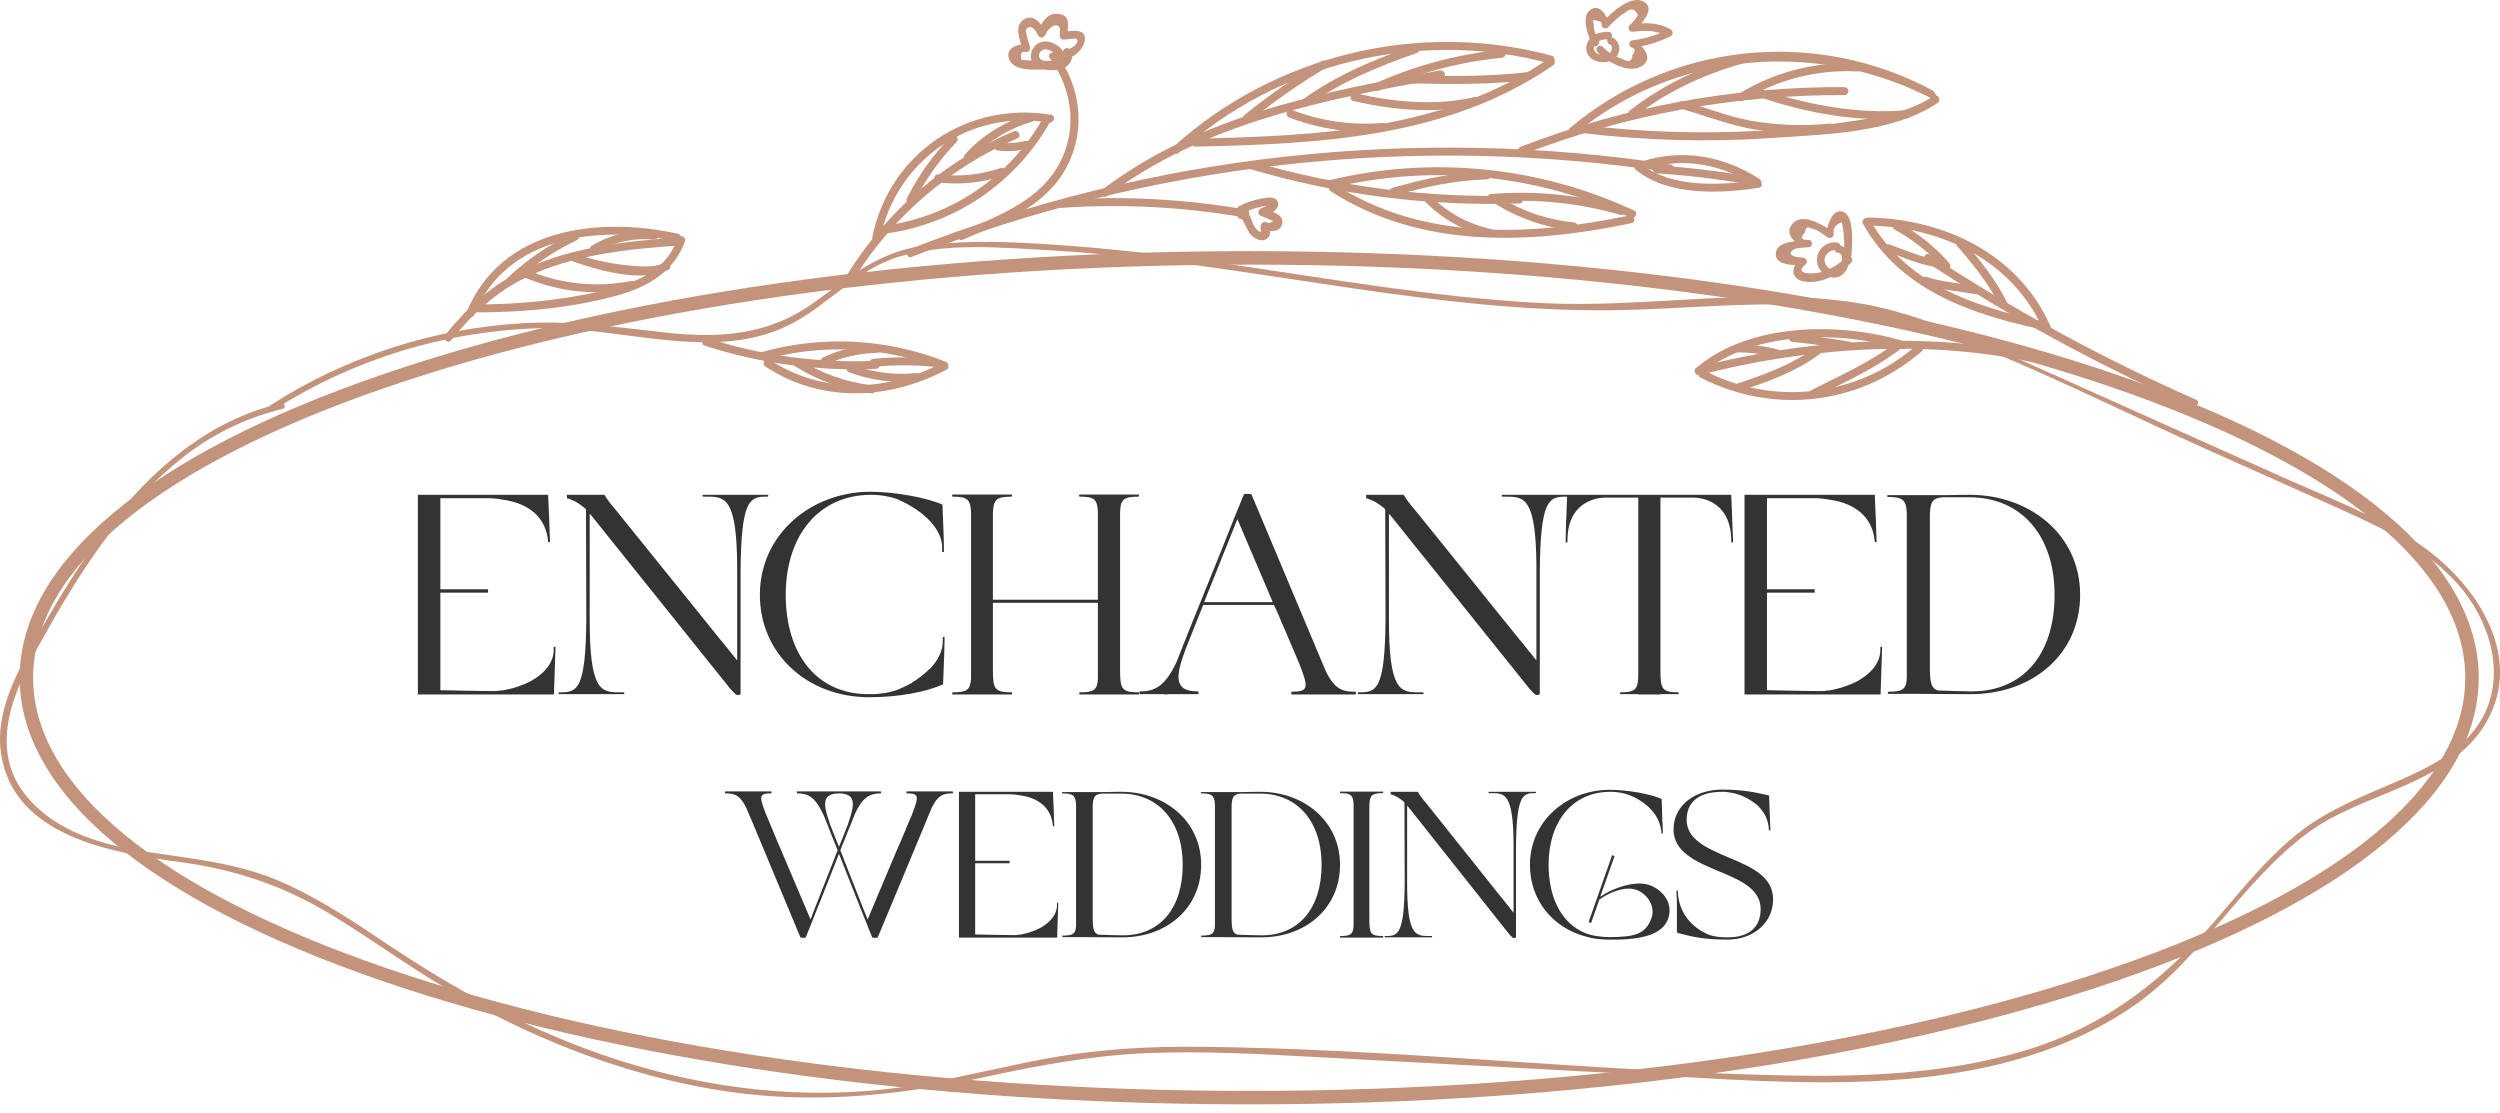 <svg width="256" height="114" viewBox="0 0 256 114" fill="none" xmlns="http://www.w3.org/2000/svg">
<path d="M127.919 113.086C94.398 113.086 62.875 108.595 39.153 100.455C15.205 92.233 2.013 81.204 2.013 69.402C2.013 57.601 15.205 46.572 39.153 38.347C62.875 30.203 94.398 25.718 127.919 25.718C161.439 25.718 192.962 30.21 216.682 38.347C240.632 46.572 253.822 57.601 253.822 69.402C253.822 81.204 240.632 92.233 216.682 100.455C192.962 108.602 161.437 113.086 127.919 113.086ZM127.919 27.097C94.547 27.097 63.182 31.555 39.603 39.652C16.252 47.669 3.391 58.234 3.391 69.402C3.391 80.57 16.252 91.136 39.603 99.152C63.182 107.249 94.547 111.708 127.919 111.708C161.29 111.708 192.655 107.249 216.235 99.152C239.583 91.136 252.443 80.568 252.443 69.402C252.443 58.237 239.583 47.669 216.235 39.652C192.655 31.555 161.29 27.097 127.919 27.097Z" fill="#C3937C"/>
<path d="M28.782 41.295C21.295 43.047 15.493 48.125 10.907 54.102C8.285 57.52 6.032 61.211 3.921 64.963C1.883 68.584 -0.505 72.731 0.094 77.057C1.294 85.727 11.585 87.339 18.534 88.289C24.018 89.039 28.834 90.63 33.605 93.476C37.773 95.966 41.676 98.869 45.865 101.325C54.173 106.195 63.291 109.836 72.797 111.505C82.343 113.181 91.49 112.309 100.895 110.276C106.434 109.077 111.933 108.058 117.611 107.833C123.143 107.614 128.682 107.916 134.207 108.212C145.304 108.804 156.401 109.401 167.496 110.001C184.064 110.89 203.291 112.978 217.925 103.382C225.32 98.528 229.398 90.337 236.469 85.178C242.046 81.109 250.845 80.367 254.566 74.012C258.699 66.946 253.167 59.173 247.238 55.393C243.001 52.693 238.207 50.858 233.637 48.816L218.388 41.995C213.4 39.764 208.426 37.504 203.417 35.31C198.842 33.312 194.173 31.544 189.201 30.875C178.799 29.473 168.201 31.584 157.742 31.028C146.839 30.456 136.075 28.515 125.283 26.967C120.29 26.257 115.28 25.612 110.247 25.229C105.084 24.837 99.653 24.447 94.504 25.17C89.965 25.808 86.958 28.369 83.376 30.964C78.785 34.293 73.773 34.669 68.291 34.068C63.378 33.532 58.584 32.811 53.634 33.092C44.424 33.606 35.503 36.492 27.737 41.468C27.42 41.669 27.713 42.177 28.033 41.974C36.18 36.779 45.583 33.89 55.241 33.612C63.516 33.397 73.003 37.172 80.802 33.276C84.821 31.272 87.705 27.572 92.102 26.267C96.939 24.829 102.637 25.354 107.613 25.638C117.923 26.229 128.11 28.002 138.316 29.496C147.824 30.884 157.413 32.028 167.042 31.728C177.333 31.404 187.404 29.979 197.357 33.494C207.185 36.967 216.641 41.846 226.152 46.099C230.748 48.156 235.351 50.194 239.94 52.267C244.164 54.178 248.547 56.286 251.678 59.809C254.883 63.424 256.68 68.963 254.226 73.459C252.389 76.823 248.765 78.58 245.398 80.041C242.032 81.502 238.569 82.826 235.613 85.105C232.512 87.495 230.008 90.542 227.493 93.507C221.887 100.126 215.736 105.07 207.308 107.588C199.355 109.963 190.932 110.299 182.686 110.124C162.676 109.694 142.706 107.365 122.692 107.19C117.935 107.148 113.178 107.387 108.481 108.167C103.583 108.98 98.788 110.276 93.885 111.094C84.249 112.699 74.44 111.841 65.088 109.098C56.073 106.455 47.811 102.117 40.028 96.925C36.352 94.476 32.673 91.961 28.595 90.214C24.271 88.363 19.749 87.954 15.153 87.249C10.661 86.559 5.933 85.296 2.845 81.693C-1.263 76.885 1.283 70.972 3.938 66.166C7.732 59.296 12.042 52.315 18.177 47.279C21.302 44.669 24.989 42.817 28.95 41.87C29.316 41.785 29.16 41.22 28.794 41.305L28.782 41.295Z" fill="#C3937C"/>
<path d="M93.348 26.307C117.978 16.662 144.713 13.669 170.865 17.631C171.38 17.709 171.603 16.922 171.083 16.839C144.791 12.84 117.91 15.833 93.143 25.517C92.656 25.709 92.868 26.501 93.36 26.307H93.348Z" fill="#C3937C"/>
<path d="M113.384 20.059C123.313 12.574 135.704 10.186 147.664 8.002C148.184 7.907 147.964 7.118 147.446 7.212C135.411 9.406 122.952 11.825 112.961 19.352C112.545 19.666 112.961 20.378 113.375 20.061L113.384 20.059Z" fill="#C3937C"/>
<path d="M120.677 15.659C130.843 6.411 145.389 2.909 158.661 6.491C158.766 6.52 158.878 6.506 158.972 6.452C159.067 6.399 159.136 6.31 159.165 6.205C159.194 6.1 159.18 5.988 159.126 5.894C159.073 5.8 158.984 5.73 158.879 5.701C145.318 2.039 130.488 5.633 120.108 15.08C119.717 15.434 120.297 16.026 120.687 15.659H120.677Z" fill="#C3937C"/>
<path d="M122.439 15.018C135.141 14.732 148.207 14.134 159.04 6.69C159.47 6.392 159.061 5.68 158.626 5.98C147.912 13.352 135.009 13.914 122.439 14.198C121.911 14.198 121.911 15.03 122.439 15.018Z" fill="#C3937C"/>
<path d="M128.023 12.349C130.459 10.383 133.03 8.588 135.715 6.978C136.169 6.709 135.756 5.999 135.302 6.269C132.557 7.917 129.932 9.754 127.443 11.768C127.032 12.099 127.616 12.676 128.023 12.347V12.349Z" fill="#C3937C"/>
<path d="M133.836 10.879C137.233 8.418 141.106 6.805 145.049 5.441C145.545 5.271 145.33 4.479 144.831 4.652C140.812 6.042 136.874 7.675 133.422 10.174C132.999 10.482 133.406 11.193 133.836 10.884V10.879Z" fill="#C3937C"/>
<path d="M141.179 9.276C145.173 7.476 149.434 6.34 153.794 5.914C154.314 5.862 154.319 5.042 153.794 5.094C149.291 5.535 144.89 6.708 140.765 8.567C140.292 8.782 140.699 9.489 141.179 9.276Z" fill="#C3937C"/>
<path d="M132.009 12.023C135.051 13.204 138.322 13.678 141.574 13.409C142.096 13.366 142.101 12.546 141.574 12.591C138.396 12.857 135.199 12.393 132.228 11.233C131.739 11.037 131.519 11.829 132.009 12.023Z" fill="#C3937C"/>
<path d="M138.585 10.34C142.673 11.286 147.042 11.68 151.167 10.746C151.68 10.631 151.463 9.839 150.947 9.955C146.976 10.855 142.737 10.47 138.805 9.55C138.292 9.43 138.072 10.219 138.585 10.34Z" fill="#C3937C"/>
<path d="M144.564 8.538C148.541 8.635 152.572 8.678 156.524 8.198C157.042 8.134 157.049 7.314 156.524 7.378C152.572 7.85 148.541 7.817 144.564 7.72C144.037 7.706 144.037 8.527 144.564 8.538Z" fill="#C3937C"/>
<path d="M155.948 15.81C166.454 11.74 177.633 9.68 188.901 9.739C189.004 9.732 189.101 9.685 189.171 9.609C189.242 9.533 189.281 9.433 189.281 9.329C189.281 9.226 189.242 9.126 189.171 9.05C189.101 8.974 189.004 8.927 188.901 8.919C177.561 8.858 166.31 10.927 155.735 15.021C155.248 15.21 155.46 16.002 155.952 15.81H155.948Z" fill="#C3937C"/>
<path d="M161.361 13.668C171.527 5.172 186.364 4.013 198.067 10.229C198.539 10.465 198.303 9.472 197.83 9.224C191.975 6.094 185.316 4.789 178.713 5.477C172.109 6.166 165.863 8.816 160.78 13.087C160.373 13.427 160.957 14.004 161.359 13.668H161.361Z" fill="#C3937C"/>
<path d="M161.782 13.595C168.378 14.403 175.035 14.579 181.664 14.12C187.026 13.739 193.809 13.621 198.412 10.546C198.849 10.255 198.44 9.546 197.998 9.836C195.499 11.505 192.561 11.964 189.655 12.408C186.407 12.902 183.141 13.236 179.858 13.411C173.826 13.722 167.778 13.508 161.782 12.773C161.26 12.709 161.262 13.529 161.782 13.593V13.595Z" fill="#C3937C"/>
<path d="M167.449 11.91C170.962 9.172 175.033 7.359 179.338 6.269C179.849 6.139 179.631 5.347 179.121 5.477C174.671 6.607 170.496 8.503 166.87 11.33C166.454 11.654 167.038 12.231 167.449 11.91Z" fill="#C3937C"/>
<path d="M178.501 10.297C182.006 8.142 186.083 7.102 190.192 7.316C190.719 7.342 190.716 6.522 190.192 6.498C185.937 6.285 181.718 7.363 178.087 9.59C177.636 9.865 178.047 10.574 178.501 10.3V10.297Z" fill="#C3937C"/>
<path d="M172.17 11.148C174.695 11.858 177.099 12.834 179.704 13.264C182.245 13.667 184.827 13.736 187.385 13.47C187.906 13.42 187.91 12.6 187.385 12.65C184.62 12.941 181.827 12.832 179.092 12.326C176.787 11.881 174.636 10.992 172.387 10.356C172.285 10.335 172.178 10.353 172.088 10.407C171.999 10.462 171.933 10.549 171.905 10.65C171.878 10.751 171.889 10.859 171.939 10.952C171.988 11.044 172.071 11.115 172.17 11.148Z" fill="#C3937C"/>
<path d="M180.34 10.004C185.123 11.6 190.244 12.529 195.293 12.111C195.816 12.066 195.821 11.245 195.293 11.29C190.308 11.704 185.281 10.789 180.558 9.215C180.057 9.047 179.849 9.839 180.34 10.004Z" fill="#C3937C"/>
<path d="M107.493 5.954C109.966 9.316 110.408 13.706 108.152 17.321C106.025 20.718 101.894 22.264 98.365 23.754C97.892 23.955 98.095 24.749 98.582 24.543C102.566 22.865 107.093 21.149 109.221 17.113C111.216 13.342 110.698 8.933 108.202 5.541C107.892 5.122 107.181 5.529 107.493 5.954Z" fill="#C3937C"/>
<path d="M107.98 6.243C107.252 6.229 106.519 6.224 105.791 6.196C105.396 6.198 105.001 6.176 104.608 6.129C104.44 5.483 104.597 5.218 105.081 5.335C105.144 5.334 105.206 5.319 105.262 5.291C105.318 5.263 105.367 5.222 105.405 5.172C105.443 5.122 105.469 5.064 105.481 5.003C105.494 4.942 105.492 4.878 105.476 4.817C105.4 4.496 104.923 3.226 105.098 2.999C105.601 2.349 106.126 3.255 106.306 3.628C106.486 4.002 106.937 3.824 107.055 3.531C107.292 2.935 108.263 2.075 108.554 2.969C108.519 2.865 108.521 3.914 108.505 3.649C108.506 3.758 108.55 3.861 108.627 3.937C108.704 4.014 108.808 4.057 108.916 4.058C109.053 4.058 110.223 3.886 110.278 3.985C110.696 4.77 108.519 5.441 108.136 5.458C107.611 5.482 107.606 6.302 108.136 6.278C109.318 6.226 110.814 5.503 111.067 4.203C111.33 2.848 109.793 3.179 108.916 3.238L109.325 3.649C109.273 2.685 109.767 1.522 108.292 1.415C107.15 1.328 106.62 2.415 106.263 3.307L107.013 3.207C106.642 2.434 105.878 1.399 104.902 1.961C103.762 2.619 104.464 4.089 104.687 5.035L105.081 4.515C104.204 4.515 102.904 4.888 103.339 6.056C103.899 7.567 106.859 7.04 107.987 7.063C108.516 7.075 108.516 6.255 107.987 6.243H107.98Z" fill="#C3937C"/>
<path d="M108.689 5.021C108.062 4.356 107.006 3.936 106.185 4.527C105.523 4.999 105.301 6.028 105.928 6.628C106.554 7.229 107.977 7.309 108.765 7.056C109.552 6.803 110.077 5.874 109.606 5.113C109.33 4.664 108.62 5.075 108.897 5.527C109.505 6.508 107.211 6.356 106.769 6.191C106.223 5.983 106.282 5.302 106.819 5.103C107.292 4.926 107.798 5.276 108.105 5.6C108.469 5.985 109.051 5.404 108.684 5.021H108.689Z" fill="#C3937C"/>
<path d="M128.094 17.338C137.013 19.965 146.295 21.145 155.588 20.832C156.113 20.815 156.115 19.995 155.588 20.011C146.369 20.326 137.16 19.158 128.311 16.553C127.803 16.404 127.585 17.193 128.091 17.342L128.094 17.338Z" fill="#C3937C"/>
<path d="M136.349 19.248C146.59 16.765 157.371 17.832 166.926 22.274C167.399 22.494 167.818 21.787 167.34 21.565C157.591 17.022 146.588 15.926 136.134 18.456C135.621 18.581 135.838 19.371 136.351 19.248H136.349Z" fill="#C3937C"/>
<path d="M136.285 19.598C145.536 25.534 156.713 25.014 167.064 22.855C167.579 22.749 167.361 21.959 166.846 22.066C156.706 24.179 145.765 24.709 136.699 18.891C136.254 18.605 135.843 19.314 136.285 19.6V19.598Z" fill="#C3937C"/>
<path d="M142.827 20.021C145.881 19.134 149.066 18.451 152.255 18.366C152.78 18.352 152.782 17.534 152.255 17.548C148.995 17.636 145.73 18.328 142.609 19.231C142.103 19.378 142.318 20.177 142.827 20.023V20.021Z" fill="#C3937C"/>
<path d="M152.687 20.683C157.135 20.318 161.611 20.761 165.9 21.99C166.409 22.134 166.626 21.345 166.12 21.201C161.76 19.95 157.209 19.496 152.687 19.863C152.165 19.905 152.16 20.725 152.687 20.683Z" fill="#C3937C"/>
<path d="M145.973 20.702C147.761 22.484 150.024 23.715 152.491 24.248C153.007 24.359 153.226 23.569 152.709 23.456C150.381 22.957 148.247 21.797 146.562 20.116C146.485 20.039 146.381 19.995 146.272 19.995C146.164 19.995 146.06 20.039 145.983 20.116C145.906 20.192 145.863 20.296 145.863 20.405C145.863 20.514 145.906 20.618 145.983 20.695L145.973 20.702Z" fill="#C3937C"/>
<path d="M152.846 20.697C155.347 22.321 158.204 23.316 161.172 23.598C161.695 23.65 161.692 22.829 161.172 22.777C158.347 22.5 155.63 21.543 153.255 19.988C152.81 19.702 152.399 20.411 152.841 20.697H152.846Z" fill="#C3937C"/>
<path d="M87.521 28.437C91.497 22.091 97.315 17.109 104.197 14.158C104.67 13.95 104.263 13.243 103.783 13.449C96.778 16.47 90.858 21.554 86.814 28.023C86.532 28.473 87.242 28.884 87.523 28.437H87.521Z" fill="#C3937C"/>
<path d="M90.114 24.491C91.748 16.413 99.249 11.179 107.415 12.546C107.93 12.633 108.152 11.836 107.632 11.756C99.05 10.319 91.053 15.721 89.325 24.286C89.22 24.801 90.01 25.021 90.114 24.503V24.491Z" fill="#C3937C"/>
<path d="M90.722 23.915C94.189 23.441 97.502 22.176 100.402 20.218C103.303 18.26 105.715 15.66 107.45 12.621C107.713 12.163 107.003 11.749 106.741 12.205C105.059 15.152 102.719 17.671 99.903 19.565C97.088 21.459 93.873 22.677 90.509 23.125C89.989 23.196 90.209 23.985 90.727 23.915H90.722Z" fill="#C3937C"/>
<path d="M93.594 20.699C94.726 18.442 96.194 16.37 97.946 14.553C98.313 14.174 97.734 13.593 97.367 13.973C95.558 15.838 94.044 17.967 92.875 20.288C92.639 20.761 93.348 21.175 93.585 20.702L93.594 20.699Z" fill="#C3937C"/>
<path d="M99.4 16.39C101.081 14.529 103.246 13.172 105.653 12.47C106.157 12.321 105.942 11.524 105.433 11.678C102.888 12.419 100.597 13.849 98.814 15.81C98.459 16.198 99.05 16.78 99.395 16.39H99.4Z" fill="#C3937C"/>
<path d="M96.084 18.68C98.308 18.948 100.563 18.716 102.686 18.002C103.183 17.837 102.97 17.044 102.467 17.21C100.414 17.899 98.233 18.121 96.084 17.86C95.561 17.799 95.566 18.619 96.084 18.68Z" fill="#C3937C"/>
<path d="M102.195 15.413C103.192 15.54 104.203 15.475 105.176 15.222C105.687 15.089 105.469 14.3 104.956 14.43C104.055 14.662 103.117 14.717 102.195 14.593C101.672 14.527 101.677 15.347 102.195 15.413Z" fill="#C3937C"/>
<path d="M168.406 17.309C172.338 16.047 176.3 16.808 179.74 19.016C180.187 19.302 180.598 18.593 180.154 18.307C176.548 15.995 172.307 15.198 168.189 16.517C167.688 16.678 167.903 17.463 168.406 17.309Z" fill="#C3937C"/>
<path d="M167.522 17.404C170.853 20.08 176.132 19.841 180.116 19.229C180.636 19.148 180.414 18.359 179.898 18.439C176.265 18.997 171.135 19.262 168.101 16.825C167.695 16.498 167.111 17.075 167.522 17.404Z" fill="#C3937C"/>
<path d="M169.65 17.751C172.757 17.955 175.851 18.323 178.92 18.853C179.435 18.941 179.657 18.144 179.137 18.061C175.997 17.519 172.83 17.142 169.65 16.931C169.123 16.898 169.125 17.718 169.65 17.751Z" fill="#C3937C"/>
<path d="M108.739 21.281C114.981 20.86 121.251 21.19 127.415 22.264C127.93 22.354 128.153 21.555 127.633 21.472C121.401 20.381 115.061 20.042 108.748 20.463C108.223 20.496 108.221 21.316 108.748 21.281H108.739Z" fill="#C3937C"/>
<path d="M127.283 21.827C127.876 21.513 128.514 21.29 129.174 21.165C129.276 21.149 130.098 20.964 130.186 21.07C129.982 20.822 129.375 21.264 129.162 21.328C128.86 21.423 128.72 21.929 129.063 22.078L129.966 22.463L130.344 22.626C130.258 22.726 130.14 22.791 130.01 22.811C129.88 22.831 129.747 22.804 129.635 22.735C129.565 22.715 129.492 22.714 129.422 22.733C129.352 22.752 129.288 22.789 129.238 22.841C129.001 23.116 129.105 23.186 129.087 23.503L129.169 23.702C129.086 23.728 128.997 23.724 128.916 23.692C128.835 23.66 128.767 23.6 128.725 23.524C128.515 23.33 128.358 23.086 128.269 22.815C128.032 22.151 127.834 21.48 126.98 21.633C126.462 21.733 126.68 22.524 127.198 22.425C127.209 22.425 127.86 23.794 127.997 23.945C128.271 24.279 128.652 24.51 129.075 24.6C129.247 24.629 129.424 24.605 129.583 24.532C129.742 24.459 129.875 24.341 129.966 24.191C130.041 24.038 130.068 23.866 130.042 23.697C130.022 23.609 129.992 23.523 129.954 23.442C129.907 23.238 129.862 23.229 129.817 23.416L129.417 23.52C130.11 23.756 131.162 23.794 131.309 22.848C131.455 21.903 130.113 21.64 129.484 21.368C129.453 21.619 129.42 21.867 129.387 22.118C129.871 21.969 130.505 21.725 130.782 21.264C130.834 21.187 130.868 21.1 130.884 21.009C130.899 20.917 130.894 20.823 130.87 20.733C130.846 20.643 130.803 20.56 130.743 20.489C130.684 20.417 130.61 20.359 130.526 20.319C130.082 20.12 129.427 20.295 128.964 20.38C128.232 20.522 127.525 20.773 126.867 21.123C126.394 21.359 126.812 22.068 127.28 21.832L127.283 21.827Z" fill="#C3937C"/>
<path d="M46.189 34.849C48.317 32.198 50.745 29.919 53.834 28.421C58.674 26.078 64.26 25.498 69.549 25.139C70.073 25.104 70.078 24.283 69.549 24.319C64.246 24.678 58.721 25.265 53.837 27.517C50.503 29.049 47.891 31.435 45.61 34.269C45.281 34.676 45.858 35.26 46.189 34.849Z" fill="#C3937C"/>
<path d="M48.548 32.236C51.896 23.976 61.603 23.045 69.215 24.728C69.731 24.841 69.951 24.052 69.435 23.938C61.319 22.144 51.286 23.314 47.759 32.016C47.56 32.506 48.355 32.726 48.548 32.236Z" fill="#C3937C"/>
<path d="M49.026 31.988C53.754 31.974 58.619 31.515 63.211 30.253C66.27 29.406 69.064 27.825 70.144 24.685C70.317 24.186 69.525 23.976 69.355 24.468C68.066 28.205 64.154 29.284 60.662 30.009C56.835 30.787 52.94 31.175 49.035 31.17C48.927 31.17 48.823 31.213 48.746 31.29C48.669 31.366 48.626 31.471 48.626 31.579C48.626 31.688 48.669 31.791 48.746 31.868C48.823 31.945 48.927 31.988 49.035 31.988H49.026Z" fill="#C3937C"/>
<path d="M52.624 28.969C54.538 27.191 56.711 25.715 59.069 24.591C59.541 24.354 59.13 23.657 58.655 23.881C56.231 25.041 53.999 26.565 52.035 28.399C51.65 28.761 52.229 29.345 52.614 28.979L52.624 28.969Z" fill="#C3937C"/>
<path d="M61.012 25.867C62.802 24.794 64.891 24.329 66.967 24.544C67.492 24.593 67.487 23.773 66.967 23.723C64.745 23.507 62.513 24.01 60.598 25.158C60.144 25.428 60.556 26.137 61.012 25.867Z" fill="#C3937C"/>
<path d="M53.771 28.432C57.25 29.907 61.092 30.303 64.799 29.57C65.317 29.465 65.099 28.676 64.582 28.78C61.087 29.467 57.466 29.1 54.18 27.726C53.707 27.517 53.281 28.224 53.766 28.435L53.771 28.432Z" fill="#C3937C"/>
<path d="M58.681 26.78C61.305 27.69 65.735 28.981 68.433 27.631C68.906 27.395 68.49 26.685 68.019 26.922C66.925 27.47 65.322 27.272 64.154 27.158C62.363 26.976 60.6 26.584 58.901 25.993C58.4 25.82 58.192 26.612 58.681 26.782V26.78Z" fill="#C3937C"/>
<path d="M72.178 35.404C77.828 37.228 83.759 38.029 89.691 37.768C90.218 37.747 90.221 36.927 89.691 36.95C83.833 37.208 77.976 36.419 72.395 34.619C71.891 34.456 71.686 35.248 72.178 35.409V35.404Z" fill="#C3937C"/>
<path d="M78.284 36.811C84.342 35.145 90.779 35.502 96.615 37.83C97.107 38.024 97.325 37.232 96.833 37.04C90.854 34.67 84.265 34.316 78.067 36.031C77.962 36.059 77.873 36.129 77.819 36.223C77.766 36.318 77.752 36.429 77.781 36.534C77.809 36.639 77.879 36.728 77.973 36.782C78.067 36.835 78.179 36.849 78.284 36.82V36.811Z" fill="#C3937C"/>
<path d="M78.372 37.532C84.067 41.291 91.036 40.974 96.909 37.853C97.381 37.605 96.961 36.908 96.495 37.144C90.873 40.132 84.237 40.421 78.785 36.825C78.343 36.534 77.934 37.243 78.372 37.534V37.532Z" fill="#C3937C"/>
<path d="M84.672 37.324C86.327 36.511 88.029 36.196 89.873 36.12C90.398 36.099 90.4 35.279 89.873 35.3C87.894 35.38 86.05 35.74 84.263 36.617C83.79 36.853 84.204 37.563 84.677 37.326L84.672 37.324Z" fill="#C3937C"/>
<path d="M89.414 37.565C91.509 37.36 93.618 37.36 95.712 37.565C96.237 37.615 96.233 36.794 95.712 36.745C93.618 36.542 91.509 36.542 89.414 36.745C88.894 36.794 88.889 37.615 89.414 37.565Z" fill="#C3937C"/>
<path d="M81.407 37.499C83.775 38.995 86.448 39.943 89.23 40.272C89.75 40.34 89.745 39.52 89.23 39.452C86.593 39.128 84.063 38.218 81.823 36.789C81.376 36.506 80.965 37.215 81.407 37.499Z" fill="#C3937C"/>
<path d="M86.965 38.123C89.143 38.943 91.479 39.252 93.795 39.028C94.317 38.981 94.322 38.161 93.795 38.21C91.55 38.428 89.286 38.128 87.175 37.333C86.679 37.149 86.466 37.941 86.956 38.123H86.965Z" fill="#C3937C"/>
<path d="M208.005 36.22C196.92 33.915 184.75 34.78 173.82 37.608C173.31 37.74 173.527 38.529 174.038 38.397C184.811 35.61 196.854 34.737 207.788 37.012C208.301 37.118 208.521 36.328 208.005 36.22Z" fill="#C3937C"/>
<path d="M194.922 34.938C188.487 32.964 179.319 33.047 173.903 37.501C173.494 37.834 174.078 38.411 174.482 38.08C179.622 33.867 188.615 33.86 194.705 35.728C195.211 35.884 195.426 35.092 194.922 34.938Z" fill="#C3937C"/>
<path d="M196.227 35.38C193.293 37.939 189.656 39.554 185.79 40.015C181.924 40.475 178.009 39.76 174.555 37.962C174.083 37.726 173.671 38.435 174.142 38.671C181.655 42.513 190.419 41.471 196.806 35.962C197.206 35.617 196.624 35.04 196.227 35.383V35.38Z" fill="#C3937C"/>
<path d="M178.243 40.017C181.036 39.106 183.995 38.014 186.36 36.234C186.776 35.92 186.36 35.208 185.946 35.525C183.629 37.274 180.759 38.34 178.026 39.229C177.527 39.392 177.74 40.175 178.243 40.021V40.017Z" fill="#C3937C"/>
<path d="M185.913 40.645C188.922 39.123 192.18 37.667 194.832 35.556C195.244 35.227 194.66 34.65 194.251 34.974C191.664 37.035 188.435 38.452 185.504 39.938C185.031 40.175 185.447 40.884 185.917 40.648L185.913 40.645Z" fill="#C3937C"/>
<path d="M177.901 36.08C179.2 36.08 180.495 36.239 181.756 36.553C182.272 36.669 182.492 35.879 181.976 35.764C180.643 35.432 179.274 35.266 177.901 35.267C177.373 35.284 177.371 36.104 177.901 36.087V36.08Z" fill="#C3937C"/>
<path d="M183.556 35.009C185.437 35.199 187.31 35.455 189.173 35.78C189.688 35.87 189.91 35.071 189.39 34.99C187.455 34.653 185.51 34.386 183.556 34.189C183.031 34.137 183.036 34.955 183.556 35.009Z" fill="#C3937C"/>
<path d="M197.18 26.785C205.841 32.482 214.962 37.449 224.448 41.634C224.92 41.846 225.344 41.139 224.861 40.924C215.376 36.74 206.255 31.773 197.594 26.075C197.152 25.785 196.74 26.494 197.18 26.785Z" fill="#C3937C"/>
<path d="M208.866 32.851C201.989 31.345 195.154 29.007 191.482 22.522C191.222 22.061 190.513 22.475 190.773 22.936C194.556 29.61 201.544 32.087 208.646 33.641C209.161 33.754 209.379 32.964 208.863 32.851H208.866Z" fill="#C3937C"/>
<path d="M191.289 23.094C198.901 23.22 206.216 26.733 209.329 33.986C209.537 34.459 210.242 34.052 210.038 33.572C206.816 26.066 199.163 22.404 191.291 22.274C190.761 22.274 190.761 23.085 191.291 23.094H191.289Z" fill="#C3937C"/>
<path d="M194.012 23.513C195.912 24.544 197.613 25.904 199.036 27.532C199.383 27.931 199.963 27.35 199.615 26.953C198.146 25.27 196.388 23.861 194.426 22.794C193.953 22.541 193.549 23.25 194.012 23.503V23.513Z" fill="#C3937C"/>
<path d="M200.417 25.203C202.071 27.094 203.681 29.102 204.807 31.369C205.043 31.841 205.752 31.428 205.516 30.955C204.362 28.629 202.707 26.565 200.998 24.622C200.648 24.227 200.071 24.808 200.419 25.203H200.417Z" fill="#C3937C"/>
<path d="M193.267 25.773C194.856 26.331 196.341 27.033 198.022 27.3C198.506 27.378 198.717 26.636 198.227 26.558C196.549 26.291 195.062 25.588 193.473 25.03C193 24.865 192.802 25.61 193.267 25.773Z" fill="#C3937C"/>
<path d="M197.071 29.151C198.764 29.69 200.518 29.799 202.253 30.12C202.769 30.217 202.991 29.428 202.471 29.331C200.738 29.007 198.981 28.901 197.291 28.359C196.788 28.198 196.582 28.99 197.071 29.151Z" fill="#C3937C"/>
<path d="M189.589 26.146C189.65 25.22 189.939 22.224 188.783 21.709C187.627 21.194 187.05 23.248 187.007 23.997L187.586 23.664C186.641 23.03 184.485 21.657 183.485 22.997C182.634 24.132 184.092 25.149 185.069 25.314V24.569C184.203 24.699 181.927 24.624 181.839 25.945C181.752 27.267 183.865 27.127 184.634 27.163C184.544 26.945 184.454 26.726 184.362 26.506C183.378 27.321 183.31 28.581 184.764 28.827C186.511 29.12 188.402 28.047 189.582 26.863C189.646 26.789 189.68 26.694 189.677 26.596C189.673 26.498 189.633 26.406 189.564 26.337C189.495 26.267 189.402 26.227 189.305 26.224C189.207 26.221 189.112 26.255 189.038 26.319C188.347 27.041 187.481 27.572 186.525 27.863C185.91 28.042 183.501 28.217 184.908 27.052C185.184 26.815 184.939 26.411 184.634 26.392C184.161 26.366 182.705 26.179 183.688 25.546C184.024 25.333 184.87 25.373 185.262 25.309C185.655 25.245 185.627 24.626 185.262 24.565C184.44 24.595 184.291 24.346 184.816 23.818C184.887 23.281 185.114 23.144 185.492 23.409C186.007 23.43 186.776 24.054 187.185 24.323C187.243 24.357 187.31 24.374 187.377 24.374C187.444 24.374 187.51 24.356 187.569 24.323C187.628 24.289 187.677 24.241 187.711 24.184C187.746 24.126 187.765 24.06 187.766 23.993C187.686 23.362 187.966 22.955 188.608 22.77C188.706 23.225 188.774 23.685 188.811 24.149C188.862 24.812 188.862 25.478 188.811 26.142C188.778 26.636 189.549 26.633 189.582 26.142L189.589 26.146Z" fill="#C3937C"/>
<path d="M188.123 24.827C187.684 24.763 187.237 24.863 186.867 25.108C186.497 25.353 186.23 25.725 186.117 26.154C186.004 26.583 186.053 27.039 186.254 27.434C186.455 27.829 186.795 28.137 187.208 28.298C189.336 29.175 190.312 25.305 188.215 25.113C187.721 25.068 187.724 25.839 188.215 25.884C188.842 25.941 188.615 26.95 188.404 27.302C188.073 27.837 187.43 27.709 187.078 27.267C186.433 26.454 187.192 25.496 188.123 25.612C188.615 25.671 188.61 24.903 188.123 24.841V24.827Z" fill="#C3937C"/>
<path d="M163.688 4.193C163.487 3.739 163.113 2.997 163.215 2.486C163.035 2.037 163.144 1.926 163.543 2.158C163.882 2.131 164.04 2.288 164.016 2.63C164.035 2.695 164.07 2.753 164.118 2.8C164.166 2.847 164.225 2.881 164.29 2.898C164.354 2.915 164.422 2.915 164.487 2.898C164.552 2.881 164.611 2.847 164.659 2.801C165.191 2.257 165.735 1.682 166.402 1.304C166.961 0.776 167.404 0.864 167.73 1.567C167.488 1.943 167.199 2.287 166.872 2.593C166.657 2.813 166.796 3.285 167.144 3.25C168.392 3.125 169.574 3.032 170.704 3.723V3.058C169.606 3.616 168.419 3.977 167.196 4.122C167.116 4.128 167.039 4.159 166.977 4.21C166.915 4.261 166.87 4.331 166.849 4.408C166.827 4.486 166.831 4.569 166.858 4.644C166.886 4.72 166.936 4.785 167.002 4.831C167.453 4.945 167.507 5.203 167.165 5.605C167.13 6.29 166.768 6.427 166.075 6.014C165.33 5.785 164.658 5.365 164.125 4.796C164.053 4.725 163.955 4.685 163.854 4.686C163.752 4.686 163.655 4.727 163.583 4.798C163.511 4.87 163.471 4.967 163.47 5.068C163.469 5.169 163.508 5.267 163.579 5.34C164.525 6.285 166.804 7.666 168.182 6.73C169.364 5.919 168.182 4.64 167.39 4.167L167.196 4.876C168.553 4.711 169.872 4.311 171.092 3.694C171.149 3.66 171.197 3.611 171.23 3.553C171.262 3.495 171.28 3.429 171.28 3.362C171.28 3.295 171.262 3.23 171.23 3.171C171.197 3.113 171.149 3.065 171.092 3.03C169.856 2.281 168.548 2.321 167.144 2.458L167.416 3.118C167.974 2.55 169.503 1.016 168.461 0.259C167.08 -0.741 164.915 1.418 164.113 2.233L164.759 2.404C164.567 1.614 163.749 0.212 162.754 1.089C161.884 1.855 162.673 3.756 163.033 4.564C163.234 5.018 163.898 4.626 163.699 4.177L163.688 4.193Z" fill="#C3937C"/>
<path d="M164.681 3.257C163.827 3.257 162.874 3.536 162.539 4.404C162.203 5.271 162.678 6.032 163.527 6.281C164.288 6.505 165.293 6.333 165.681 5.571C165.763 5.415 165.812 5.244 165.825 5.067C165.837 4.891 165.812 4.714 165.753 4.548C165.693 4.382 165.599 4.23 165.477 4.102C165.355 3.974 165.208 3.873 165.045 3.805C164.572 3.619 164.383 4.366 164.839 4.548C165.156 4.675 165.075 5.165 164.893 5.361C164.588 5.685 163.981 5.664 163.6 5.503C163.506 5.466 163.422 5.407 163.356 5.33C163.289 5.254 163.243 5.162 163.219 5.064C163.196 4.965 163.197 4.862 163.222 4.764C163.247 4.666 163.296 4.576 163.364 4.501C163.657 4.096 164.229 4.028 164.688 4.028C164.79 4.028 164.888 3.987 164.96 3.915C165.032 3.843 165.073 3.745 165.073 3.642C165.073 3.54 165.032 3.442 164.96 3.37C164.888 3.298 164.79 3.257 164.688 3.257H164.681Z" fill="#C3937C"/>
<path d="M56.884 66.277C56.884 66.215 56.695 66.215 56.695 66.277C56.821 67.879 55.654 69.041 54.267 69.795C54.267 69.795 54.267 69.795 54.236 69.795C54.141 69.857 54.046 69.92 53.92 69.952C53.857 69.983 53.794 70.014 53.731 70.046C53.7 70.077 53.668 70.077 53.636 70.077C52.817 70.423 51.997 70.611 51.429 70.705C51.366 70.705 51.335 70.705 51.272 70.705C51.083 70.737 50.893 70.768 50.704 70.768C50.547 70.768 50.452 70.768 50.452 70.768C49.601 70.768 46.259 70.705 45.092 70.674V60.687H49.979V60.342H45.092V58.301C45.092 56.542 45.092 55.192 45.092 54.187V51.015H49.979C50.074 51.015 50.137 51.015 50.231 51.015C50.673 51.046 51.083 51.078 51.492 51.172H51.524C54.204 51.549 55.938 53.025 56.127 55.474C56.127 55.537 56.316 55.537 56.316 55.474C56.285 54.469 56.19 51.706 56.127 50.67C56.127 50.67 56.127 50.67 56.096 50.67H42.79V71.114H56.726V71.019C56.758 69.889 56.852 67.251 56.884 66.277Z" fill="#333333"/>
<path d="M78.641 50.67H71.988C71.925 50.67 71.925 50.858 71.988 50.858H72.398C74.258 50.858 75.425 50.984 75.488 57.861V67.628L73.974 65.743L73.785 65.524L63.097 52.271C62.624 51.737 62.151 51.109 61.93 50.732C61.93 50.701 61.899 50.67 61.899 50.67H58.525C58.367 50.67 58.21 50.67 58.052 50.67V51.015C58.872 51.235 59.502 51.706 59.944 52.083C59.975 52.146 59.975 52.177 60.007 52.208L60.038 63.482C59.975 70.517 59.124 70.894 57.453 70.894H57.264C57.169 70.894 57.169 71.114 57.232 71.082H63.885C63.948 71.082 63.948 70.894 63.885 70.894H63.444C61.52 70.894 60.354 70.768 60.385 63.137V52.617L60.543 52.774L74.794 70.548C74.983 70.768 75.204 70.988 75.362 71.114C75.425 71.145 75.488 71.176 75.551 71.176C75.645 71.176 75.709 71.145 75.74 71.114H75.835V58.458C75.898 51.266 76.749 50.858 78.42 50.858H78.609C78.704 50.858 78.672 50.67 78.641 50.67Z" fill="#333333"/>
<path d="M96.539 65.272V65.712C96.539 66.654 96.035 67.628 95.215 68.507H95.183C94.647 69.041 93.954 69.575 93.165 70.046H93.134C93.102 70.077 93.071 70.077 93.039 70.109C92.661 70.297 92.283 70.485 91.873 70.642C91.621 70.737 91.368 70.799 91.116 70.862C91.085 70.862 91.053 70.862 91.022 70.894C90.927 70.894 90.801 70.925 90.706 70.957C90.454 70.988 90.202 71.019 89.918 71.051C89.603 71.082 89.287 71.082 88.941 71.082C83.581 71.082 80.459 66.937 80.459 60.907C80.459 54.815 83.864 50.67 89.193 50.67C89.445 50.67 89.666 50.67 89.886 50.701C89.918 50.701 89.918 50.701 89.95 50.701C90.612 50.764 91.211 50.889 91.778 51.078C92.188 51.235 92.598 51.455 92.976 51.643C93.008 51.675 93.039 51.675 93.071 51.706C93.859 52.146 94.584 52.679 95.12 53.245C95.152 53.245 95.152 53.245 95.152 53.276C95.972 54.124 96.476 55.097 96.476 56.04V56.479C96.476 56.542 96.665 56.542 96.665 56.479L96.634 55.003V54.941L96.508 51.675C94.9 50.952 91.621 50.356 89.13 50.356C83.045 50.356 77.811 54.721 77.811 60.907C77.811 66.937 82.635 71.396 89.004 71.396C92.22 71.396 94.963 70.799 96.571 70.077L96.697 66.748L96.728 65.272C96.728 65.21 96.539 65.21 96.539 65.272Z" fill="#333333"/>
<path d="M116.587 70.894C114.853 70.894 114.695 70.548 114.695 68.538V52.522C114.726 51.141 115.042 50.858 116.587 50.858C116.65 50.858 116.65 50.638 116.587 50.638H110.565C110.47 50.638 110.47 50.858 110.565 50.858C112.046 50.858 112.362 51.109 112.425 52.428V61.41H101.673V52.522C101.736 51.141 102.02 50.858 103.597 50.858C103.628 50.858 103.66 50.638 103.597 50.638H97.543C97.48 50.638 97.48 50.858 97.543 50.858C99.025 50.858 99.372 51.109 99.435 52.428V69.512C99.34 70.674 98.993 70.894 97.543 70.894C97.511 70.894 97.48 71.114 97.543 71.114C98.457 71.114 100.254 71.114 100.727 71.114C101.2 71.114 102.682 71.114 103.597 71.114C103.66 71.114 103.66 70.894 103.597 70.894C101.831 70.894 101.673 70.548 101.673 68.538V61.724H112.425V69.512C112.362 70.674 111.983 70.894 110.565 70.894C110.502 70.894 110.502 71.114 110.565 71.114C111.479 71.114 113.245 71.114 113.718 71.114C114.19 71.114 115.704 71.114 116.587 71.114C116.681 71.114 116.65 70.894 116.587 70.894Z" fill="#333333"/>
<path d="M138.783 70.831C137.521 70.831 136.733 70.642 135.787 68.79L128.157 50.638C128.126 50.607 128.031 50.575 127.842 50.575H127.558C127.401 50.575 127.401 50.607 127.369 50.638L126.392 53.025L125.067 56.354L121.631 64.864C121.505 65.241 121.315 65.681 121.126 66.12V66.152L120.464 67.816C119.297 70.266 118.289 70.799 116.712 70.799C116.649 70.799 116.649 71.082 116.744 71.082C116.933 71.082 118.446 71.082 119.14 71.082V71.114C119.297 71.082 119.424 71.114 119.55 71.114V71.082C120.149 71.082 122.009 71.082 122.671 71.082C122.766 71.082 122.766 70.799 122.64 70.799C120.212 70.799 120.369 69.292 121.347 66.623L123.207 61.944H130.459L130.869 62.854L130.9 62.917L131.247 63.765C131.31 63.891 131.373 64.016 131.405 64.111L131.247 63.765L131.531 64.393C131.752 64.896 131.941 65.367 132.13 65.806L132.161 65.869L133.013 67.879C134.022 70.423 134.022 70.831 132.288 70.831C132.193 70.831 132.193 71.114 132.288 71.114C133.013 71.114 135.377 71.114 135.787 71.114C136.166 71.114 138.625 71.114 138.783 71.114C138.877 71.114 138.877 70.831 138.783 70.831ZM123.302 61.661L126.045 54.815L126.707 53.151L130.333 61.661H123.302Z" fill="#333333"/>
<path d="M160.482 50.67H153.829C153.766 50.67 153.766 50.858 153.829 50.858H154.239C156.099 50.858 157.266 50.984 157.329 57.861V67.628L155.815 65.743L155.626 65.524L144.938 52.271C144.465 51.737 143.992 51.109 143.771 50.732C143.771 50.701 143.74 50.67 143.74 50.67H140.366C140.208 50.67 140.051 50.67 139.893 50.67V51.015C140.713 51.235 141.343 51.706 141.785 52.083C141.816 52.146 141.816 52.177 141.848 52.208L141.879 63.482C141.816 70.517 140.965 70.894 139.294 70.894H139.105C139.01 70.894 139.01 71.114 139.073 71.082H145.726C145.789 71.082 145.789 70.894 145.726 70.894H145.285C143.361 70.894 142.195 70.768 142.226 63.137V52.617L142.384 52.774L156.635 70.548C156.824 70.768 157.045 70.988 157.203 71.114C157.266 71.145 157.329 71.176 157.392 71.176C157.487 71.176 157.55 71.145 157.581 71.114H157.676V58.458C157.739 51.266 158.59 50.858 160.261 50.858H160.45C160.545 50.858 160.513 50.67 160.482 50.67Z" fill="#333333"/>
<path d="M177.408 54.03V53.967L177.282 50.67H160.476V50.701L160.35 53.967V54.03L160.319 55.506C160.319 55.569 160.508 55.569 160.508 55.506C160.445 51.486 163.314 50.984 164.323 50.952H167.76V68.884C167.76 70.58 167.539 70.894 165.931 70.894C165.899 70.894 165.868 71.082 165.931 71.082C166.404 71.082 167.129 71.082 167.76 71.082V71.114H170.03V71.082C170.629 71.082 171.354 71.082 171.859 71.082C171.922 71.082 171.922 70.894 171.859 70.894C170.156 70.894 170.03 70.548 170.03 68.538V50.952H173.466C174.475 50.984 177.313 51.486 177.282 55.506C177.282 55.569 177.471 55.569 177.471 55.506L177.408 54.03Z" fill="#333333"/>
<path d="M192.731 66.277C192.731 66.215 192.542 66.215 192.542 66.277C192.668 67.879 191.502 69.041 190.115 69.795C190.115 69.795 190.115 69.795 190.083 69.795C189.988 69.857 189.894 69.92 189.768 69.952C189.705 69.983 189.642 70.014 189.579 70.046C189.547 70.077 189.515 70.077 189.484 70.077C188.664 70.423 187.844 70.611 187.277 70.705C187.214 70.705 187.182 70.705 187.119 70.705C186.93 70.737 186.741 70.768 186.552 70.768C186.394 70.768 186.299 70.768 186.299 70.768C185.448 70.768 182.106 70.705 180.939 70.674V60.687H185.827V60.342H180.939V58.301C180.939 56.542 180.939 55.192 180.939 54.187V51.015H185.827C185.921 51.015 185.984 51.015 186.079 51.015C186.52 51.046 186.93 51.078 187.34 51.172H187.371C190.051 51.549 191.786 53.025 191.975 55.474C191.975 55.537 192.164 55.537 192.164 55.474C192.132 54.469 192.038 51.706 191.975 50.67C191.975 50.67 191.975 50.67 191.943 50.67H178.638V71.114H192.574V71.019C192.605 69.889 192.7 67.251 192.731 66.277Z" fill="#333333"/>
<path d="M201.719 50.67C201.309 50.67 200.3 50.67 199.323 50.701C198.345 50.701 196.8 50.701 196.359 50.701C195.886 50.701 194.215 50.701 193.3 50.701C193.237 50.701 193.237 50.889 193.3 50.889C194.814 50.889 195.192 51.172 195.255 52.491V69.449C195.192 70.611 194.814 70.831 193.364 70.831C193.3 70.831 193.269 71.051 193.364 71.051C194.057 71.051 195.318 71.051 196.044 71.051L201.435 71.082C201.593 71.082 201.719 71.082 201.813 71.082C208.182 71.082 213.006 66.937 213.006 60.907C213.006 54.721 207.804 50.67 201.719 50.67ZM201.876 70.799C200.962 70.799 199.48 70.737 198.44 70.705C197.778 70.485 197.652 69.952 197.62 68.664V52.617C197.683 51.423 197.872 51.015 198.881 50.921H201.656C206.953 50.921 210.389 54.815 210.389 60.907C210.389 66.937 207.236 70.799 201.876 70.799Z" fill="#333333"/>
<path d="M97.538 81.036H92.874C92.782 81.036 92.805 81.242 92.874 81.242C94.102 81.242 94.125 81.517 93.397 83.375V83.398L92.76 84.865V84.911C92.623 85.232 92.464 85.576 92.327 85.943L92.191 86.264C92.191 86.264 92.191 86.264 92.168 86.264V86.287C92.145 86.333 92.145 86.356 92.123 86.401L91.85 87.02L91.827 87.066L91.554 87.731L91.463 87.938L88.846 94.151L88.346 92.913L86.389 87.938L86.321 87.731L86.048 87.066L86.639 85.599C86.753 85.324 86.867 85.003 87.003 84.682L87.026 84.659L87.504 83.444V83.421C88.323 81.632 89.051 81.242 90.189 81.242C90.234 81.242 90.257 81.036 90.166 81.036H81.656C81.565 81.036 81.588 81.242 81.633 81.242C82.771 81.242 83.499 81.632 84.318 83.444C84.318 83.444 84.341 83.444 84.341 83.466L84.819 84.659V84.682C84.956 85.003 85.069 85.324 85.183 85.599L85.775 87.066L85.501 87.731L85.433 87.938L83.477 92.913L82.999 94.151L80.359 87.938L80.268 87.731L79.995 87.066L79.973 87.02L79.7 86.401C79.677 86.356 79.677 86.333 79.654 86.287V86.264H79.631L79.517 85.943C79.358 85.576 79.199 85.232 79.085 84.911L79.062 84.865L78.448 83.398L78.425 83.352C77.72 81.517 77.72 81.242 78.949 81.242C79.017 81.242 79.04 81.036 78.949 81.036H77.424C77.401 81.036 77.401 81.036 77.379 81.036H76.651C76.605 81.036 76.582 81.036 76.56 81.036C76.537 81.036 76.491 81.036 76.469 81.036H74.284C74.216 81.036 74.216 81.242 74.284 81.242C75.195 81.242 75.763 81.38 76.423 82.733L76.946 83.971C76.969 83.994 76.969 84.017 76.992 84.063L81.952 95.963C81.975 96.009 82.02 96.032 82.157 96.032H82.362C82.475 96.032 82.498 96.009 82.521 95.963L84.182 91.813L85.911 87.433L87.64 91.813L89.301 95.963C89.324 96.009 89.347 96.032 89.46 96.032H89.665C89.802 96.032 89.87 96.009 89.893 95.963L94.853 84.063C94.853 84.04 94.853 84.04 94.853 84.04C94.853 84.017 94.853 84.017 94.876 83.994L95.399 82.733C96.059 81.38 96.628 81.242 97.538 81.242C97.606 81.242 97.606 81.036 97.538 81.036ZM84.956 84.315C84.956 84.292 84.956 84.292 84.956 84.269C84.273 82.343 84.159 81.265 85.911 81.242C87.663 81.265 87.549 82.343 86.867 84.269C86.867 84.292 86.867 84.292 86.867 84.315L85.911 86.722L84.956 84.315Z" fill="#333333"/>
<path d="M108.367 92.478C108.367 92.432 108.231 92.432 108.231 92.478C108.322 93.647 107.48 94.495 106.479 95.046C106.479 95.046 106.479 95.046 106.456 95.046C106.388 95.091 106.319 95.137 106.228 95.16C106.183 95.183 106.137 95.206 106.092 95.229C106.069 95.252 106.046 95.252 106.024 95.252C105.432 95.504 104.84 95.642 104.431 95.711C104.385 95.711 104.363 95.711 104.317 95.711C104.181 95.734 104.044 95.756 103.908 95.756C103.794 95.756 103.726 95.756 103.726 95.756C103.111 95.756 100.699 95.711 99.858 95.688V88.396H103.384V88.144H99.858V86.654C99.858 85.37 99.858 84.384 99.858 83.65V81.334H103.384C103.453 81.334 103.498 81.334 103.566 81.334C103.885 81.357 104.181 81.38 104.476 81.449H104.499C106.433 81.724 107.685 82.802 107.821 84.59C107.821 84.636 107.958 84.636 107.958 84.59C107.935 83.856 107.867 81.838 107.821 81.082C107.821 81.082 107.821 81.082 107.798 81.082H98.197V96.009H108.253V95.94C108.276 95.114 108.344 93.188 108.367 92.478Z" fill="#333333"/>
<path d="M114.853 81.082C114.557 81.082 113.829 81.082 113.124 81.105C112.418 81.105 111.303 81.105 110.985 81.105C110.644 81.105 109.438 81.105 108.778 81.105C108.732 81.105 108.732 81.242 108.778 81.242C109.87 81.242 110.143 81.449 110.188 82.412V94.793C110.143 95.642 109.87 95.802 108.823 95.802C108.778 95.802 108.755 95.963 108.823 95.963C109.324 95.963 110.234 95.963 110.757 95.963L114.648 95.986C114.762 95.986 114.853 95.986 114.921 95.986C119.517 95.986 122.998 92.959 122.998 88.557C122.998 84.04 119.244 81.082 114.853 81.082ZM114.967 95.779C114.307 95.779 113.237 95.734 112.486 95.711C112.009 95.55 111.918 95.16 111.895 94.22V82.504C111.94 81.632 112.077 81.334 112.805 81.265H114.807C118.63 81.265 121.11 84.109 121.11 88.557C121.11 92.959 118.835 95.779 114.967 95.779Z" fill="#333333"/>
<path d="M129.073 81.082C128.778 81.082 128.049 81.082 127.344 81.105C126.639 81.105 125.524 81.105 125.205 81.105C124.864 81.105 123.658 81.105 122.998 81.105C122.953 81.105 122.953 81.242 122.998 81.242C124.09 81.242 124.364 81.449 124.409 82.412V94.793C124.364 95.642 124.09 95.802 123.044 95.802C122.998 95.802 122.976 95.963 123.044 95.963C123.544 95.963 124.455 95.963 124.978 95.963L128.869 95.986C128.982 95.986 129.073 95.986 129.142 95.986C133.738 95.986 137.219 92.959 137.219 88.557C137.219 84.04 133.465 81.082 129.073 81.082ZM129.187 95.779C128.527 95.779 127.458 95.734 126.707 95.711C126.229 95.55 126.138 95.16 126.115 94.22V82.504C126.161 81.632 126.298 81.334 127.026 81.265H129.028C132.85 81.265 135.33 84.109 135.33 88.557C135.33 92.959 133.055 95.779 129.187 95.779Z" fill="#333333"/>
<path d="M141.61 95.848C140.336 95.848 140.222 95.596 140.222 94.129V82.435C140.268 81.426 140.473 81.219 141.61 81.219C141.633 81.219 141.656 81.059 141.61 81.059H137.242C137.196 81.059 137.196 81.219 137.242 81.219C138.311 81.219 138.561 81.403 138.607 82.366V94.839C138.539 95.688 138.288 95.848 137.242 95.848C137.219 95.848 137.196 96.009 137.242 96.009C137.901 96.009 139.198 96.009 139.54 96.009C139.881 96.009 140.95 96.009 141.61 96.009C141.656 95.986 141.656 95.848 141.61 95.848Z" fill="#333333"/>
<path d="M157.264 81.082H152.463C152.418 81.082 152.418 81.219 152.463 81.219H152.759C154.101 81.219 154.943 81.311 154.989 86.333V93.463L153.896 92.088L153.76 91.927L146.047 82.251C145.705 81.862 145.364 81.403 145.205 81.128C145.205 81.105 145.182 81.082 145.182 81.082H142.748C142.634 81.082 142.52 81.082 142.406 81.082V81.334C142.998 81.495 143.453 81.838 143.771 82.114C143.794 82.159 143.794 82.183 143.817 82.205L143.84 90.437C143.794 95.573 143.18 95.848 141.974 95.848H141.837C141.769 95.848 141.769 96.009 141.815 95.986H146.616C146.661 95.986 146.661 95.848 146.616 95.848H146.297C144.909 95.848 144.067 95.756 144.09 90.185V82.504L144.204 82.618L154.488 95.596C154.625 95.756 154.784 95.917 154.898 96.009C154.943 96.032 154.989 96.055 155.034 96.055C155.102 96.055 155.148 96.032 155.171 96.009H155.239V86.768C155.284 81.517 155.899 81.219 157.105 81.219H157.241C157.309 81.219 157.287 81.082 157.264 81.082Z" fill="#333333"/>
<path d="M169.111 90.712C167.495 89.978 164.856 91.102 163.855 91.836L165.334 87.662L165.083 87.571L162.672 94.427L162.922 94.518L163.764 92.134C164.56 91.492 166.449 90.62 167.7 91.171C168.951 91.744 169.543 93.074 169.042 94.197C168.428 95.596 167.541 95.963 164.697 95.963C164.082 95.94 163.309 95.871 162.649 95.665C162.376 95.573 162.103 95.458 161.875 95.344C159.759 94.22 158.576 91.744 158.576 88.557C158.576 84.109 161.033 81.082 164.879 81.082C165.061 81.082 165.22 81.082 165.379 81.105C165.402 81.105 165.402 81.105 165.425 81.105C165.925 81.151 166.426 81.265 166.858 81.426C166.858 81.426 167.04 81.495 167.336 81.632C167.404 81.678 167.495 81.724 167.563 81.747C168.496 82.251 170.021 83.375 170.135 85.324C170.135 85.37 170.271 85.37 170.271 85.324L170.248 84.246L170.226 84.2L170.157 81.816C168.997 81.288 166.608 80.876 164.833 80.876C160.442 80.876 156.665 84.063 156.665 88.557C156.665 92.202 159.031 95.046 162.444 95.917C162.99 96.077 163.559 96.169 164.151 96.192C164.173 96.192 164.173 96.192 164.196 96.192C164.378 96.215 164.537 96.215 164.719 96.215H164.742C168.496 96.284 170.18 95.527 170.749 94.243C171.318 92.982 170.772 91.469 169.111 90.712Z" fill="#333333"/>
<path d="M177.104 87.846C174.897 86.906 172.713 86.012 172.713 83.948C172.713 82.297 173.76 81.082 176.353 81.082C176.353 81.082 176.399 81.082 176.467 81.082C176.49 81.082 176.535 81.082 176.581 81.082C176.877 81.105 177.491 81.174 178.151 81.403C178.515 81.54 179.152 81.816 179.744 82.297C179.789 82.343 179.857 82.366 179.903 82.412C180.153 82.641 180.381 82.916 180.608 83.237C180.904 83.719 181.109 84.292 181.132 85.003C181.154 85.049 181.291 85.049 181.291 85.003L181.245 83.925V83.879L181.154 81.472C181.109 81.449 181.063 81.449 181.018 81.426C179.789 81.151 178.492 80.853 176.353 80.853C173.646 80.853 171.37 82.389 171.37 84.957C171.37 87.227 173.691 88.259 175.967 89.199C178.151 90.116 180.29 90.987 180.29 93.097C180.29 94.793 179.266 95.986 176.922 95.986C176.308 95.986 175.762 95.94 175.261 95.802C175.17 95.779 175.079 95.756 174.988 95.711C174.442 95.504 171.894 94.358 171.803 91.216C171.803 91.171 171.666 91.171 171.666 91.216L171.712 92.317V92.478C171.712 93.647 171.712 94.839 171.712 95.344C171.712 95.481 171.735 95.527 171.939 95.573C173.441 95.963 174.601 96.215 176.922 96.215C179.471 96.215 181.564 94.541 181.564 92.088C181.564 89.749 179.334 88.786 177.104 87.846Z" fill="#333333"/>
</svg>
